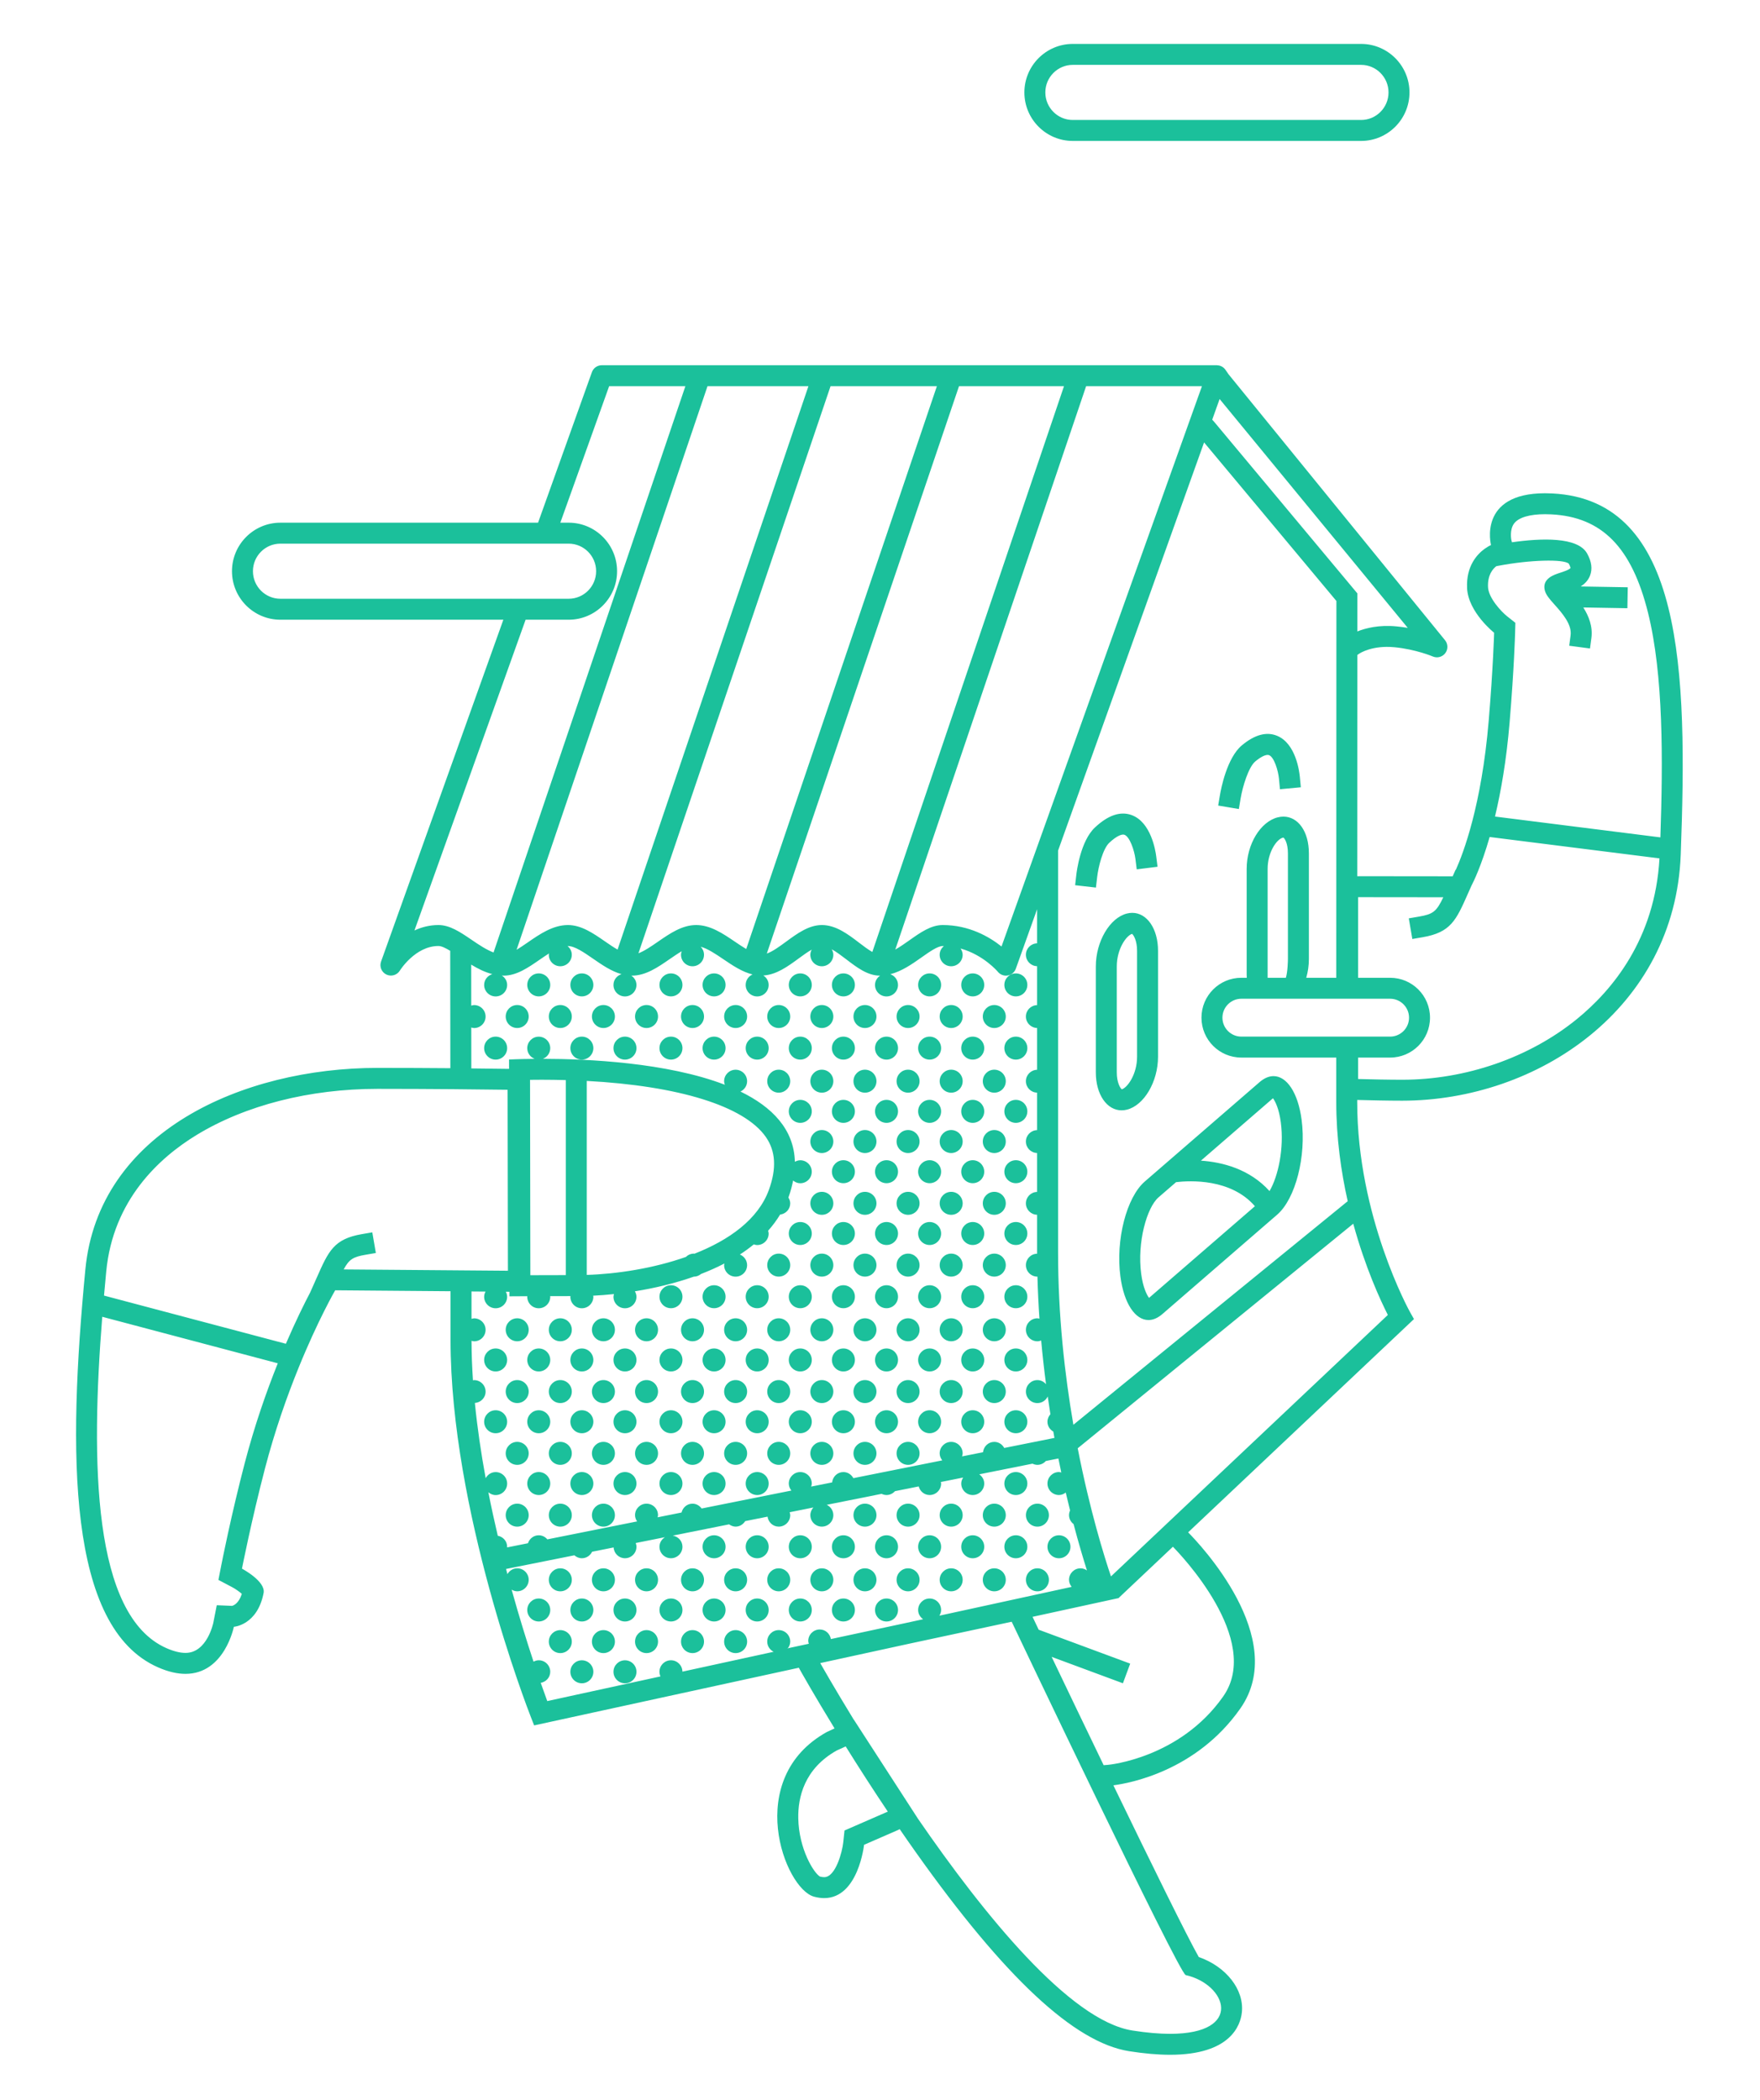 <svg version="1.1" id="_x31_"    xmlns="http://www.w3.org/2000/svg" xmlns:xlink="http://www.w3.org/1999/xlink" x="0px" y="0px" viewBox="0 0 310.667 370.667" xml:space="preserve" class="" style="">
		<path class="go" fill="#1BC09B" d="M177.537,223.316c0,1.121-0.908,2.029-2.029,2.029
			c-1.121,0-2.029-0.908-2.029-2.029c0-1.121,0.909-2.029,2.029-2.029
			C176.629,221.287,177.537,222.195,177.537,223.316z M175.508,236.76c1.121,0,2.029-0.908,2.029-2.029
			c0-1.121-0.908-2.029-2.029-2.029c-1.121,0-2.029,0.909-2.029,2.029
			C173.478,235.851,174.387,236.76,175.508,236.76z M152.679,214.438c1.121,0,2.029-0.908,2.029-2.029
			c0-1.121-0.908-2.029-2.029-2.029c-1.121,0-2.03,0.908-2.03,2.029
			C150.649,213.529,151.558,214.438,152.679,214.438z M175.508,210.379c-1.121,0-2.029,0.908-2.029,2.029
			c0,1.121,0.909,2.029,2.029,2.029c1.121,0,2.029-0.908,2.029-2.029
			C177.537,211.288,176.629,210.379,175.508,210.379z M167.898,188.819c-1.121,0-2.029,0.908-2.029,2.029
			c0,1.121,0.908,2.029,2.029,2.029c1.121,0,2.029-0.908,2.029-2.029
			C169.927,189.727,169.019,188.819,167.898,188.819z M164.093,182.984c-1.121,0-2.029,0.909-2.029,2.029
			c0,1.121,0.909,2.029,2.029,2.029c1.121,0,2.029-0.909,2.029-2.029
			C166.122,183.893,165.214,182.984,164.093,182.984z M175.508,199.472c-1.121,0-2.029,0.909-2.029,2.029
			c0,1.121,0.909,2.029,2.029,2.029c1.121,0,2.029-0.909,2.029-2.029
			C177.537,200.381,176.629,199.472,175.508,199.472z M171.703,182.984c-1.121,0-2.029,0.909-2.029,2.029
			c0,1.121,0.909,2.029,2.029,2.029c1.121,0,2.029-0.909,2.029-2.029
			C173.732,183.893,172.824,182.984,171.703,182.984z M175.508,188.819c-1.121,0-2.029,0.908-2.029,2.029
			c0,1.121,0.909,2.029,2.029,2.029c1.121,0,2.029-0.908,2.029-2.029
			C177.537,189.727,176.629,188.819,175.508,188.819z M152.679,225.345c1.121,0,2.029-0.908,2.029-2.029
			c0-1.121-0.908-2.029-2.029-2.029c-1.121,0-2.03,0.909-2.03,2.029
			C150.649,224.437,151.558,225.345,152.679,225.345z M145.069,247.667c1.121,0,2.029-0.908,2.029-2.029
			s-0.908-2.029-2.029-2.029c-1.121,0-2.029,0.908-2.029,2.029S143.948,247.667,145.069,247.667z
			 M148.874,226.867c-1.121,0-2.029,0.908-2.029,2.029c0,1.121,0.909,2.029,2.029,2.029
			c1.121,0,2.029-0.908,2.029-2.029C150.903,227.775,149.995,226.867,148.874,226.867z M148.874,242.087
			c1.121,0,2.029-0.909,2.029-2.029c0-1.121-0.909-2.029-2.029-2.029c-1.121,0-2.029,0.908-2.029,2.029
			C146.845,241.178,147.753,242.087,148.874,242.087z M160.288,188.819c-1.121,0-2.029,0.908-2.029,2.029
			c0,1.121,0.909,2.029,2.029,2.029s2.029-0.908,2.029-2.029
			C162.318,189.727,161.409,188.819,160.288,188.819z M171.703,242.087c1.121,0,2.029-0.909,2.029-2.029
			c0-1.121-0.909-2.029-2.029-2.029c-1.121,0-2.029,0.908-2.029,2.029
			C169.674,241.178,170.582,242.087,171.703,242.087z M145.069,232.701c-1.121,0-2.029,0.909-2.029,2.029
			c0,1.121,0.909,2.029,2.029,2.029c1.121,0,2.029-0.908,2.029-2.029
			C147.098,233.61,146.19,232.701,145.069,232.701z M167.898,236.76c1.121,0,2.029-0.908,2.029-2.029
			c0-1.121-0.908-2.029-2.029-2.029c-1.121,0-2.029,0.909-2.029,2.029
			C165.869,235.851,166.777,236.76,167.898,236.76z M164.093,242.087c1.121,0,2.029-0.909,2.029-2.029
			c0-1.121-0.908-2.029-2.029-2.029c-1.121,0-2.029,0.908-2.029,2.029
			C162.064,241.178,162.973,242.087,164.093,242.087z M152.679,247.667c1.121,0,2.029-0.908,2.029-2.029
			s-0.908-2.029-2.029-2.029c-1.121,0-2.03,0.908-2.03,2.029S151.558,247.667,152.679,247.667z
			 M156.484,242.087c1.121,0,2.029-0.909,2.029-2.029c0-1.121-0.908-2.029-2.029-2.029
			c-1.121,0-2.029,0.908-2.029,2.029C154.454,241.178,155.363,242.087,156.484,242.087z M160.288,247.667
			c1.121,0,2.029-0.908,2.029-2.029s-0.908-2.029-2.029-2.029s-2.029,0.908-2.029,2.029
			S159.168,247.667,160.288,247.667z M137.459,254.515c-1.121,0-2.029,0.909-2.029,2.03
			c0,1.121,0.909,2.029,2.029,2.029c1.121,0,2.029-0.908,2.029-2.029
			C139.489,255.424,138.58,254.515,137.459,254.515z M129.85,254.515c-1.121,0-2.029,0.909-2.029,2.03
			c0,1.121,0.909,2.029,2.029,2.029c1.121,0,2.029-0.908,2.029-2.029
			C131.879,255.424,130.97,254.515,129.85,254.515z M133.655,259.842c-1.121,0-2.029,0.909-2.029,2.029
			c0,1.121,0.909,2.029,2.029,2.029c1.121,0,2.029-0.909,2.029-2.029
			C135.684,260.751,134.775,259.842,133.655,259.842z M152.679,254.515c-1.121,0-2.03,0.909-2.03,2.03
			c0,1.121,0.909,2.029,2.03,2.029c1.121,0,2.029-0.908,2.029-2.029
			C154.708,255.424,153.8,254.515,152.679,254.515z M126.045,259.842c-1.121,0-2.029,0.909-2.029,2.029
			c0,1.121,0.909,2.029,2.029,2.029c1.121,0,2.029-0.909,2.029-2.029
			C128.074,260.751,127.166,259.842,126.045,259.842z M126.045,238.028c-1.121,0-2.029,0.908-2.029,2.029
			c0,1.121,0.909,2.029,2.029,2.029c1.121,0,2.029-0.909,2.029-2.029
			C128.074,238.936,127.166,238.028,126.045,238.028z M141.264,248.935c-1.121,0-2.029,0.908-2.029,2.029
			c0,1.121,0.908,2.029,2.029,2.029c1.121,0,2.029-0.908,2.029-2.029
			C143.294,249.844,142.385,248.935,141.264,248.935z M122.24,243.608c-1.121,0-2.029,0.908-2.029,2.029
			s0.909,2.029,2.029,2.029c1.121,0,2.029-0.908,2.029-2.029S123.361,243.608,122.24,243.608z
			 M145.069,254.515c-1.121,0-2.029,0.909-2.029,2.03c0,1.121,0.909,2.029,2.029,2.029
			c1.121,0,2.029-0.908,2.029-2.029C147.098,255.424,146.19,254.515,145.069,254.515z M160.288,254.515
			c-1.121,0-2.029,0.909-2.029,2.03c0,1.121,0.909,2.029,2.029,2.029s2.029-0.908,2.029-2.029
			C162.318,255.424,161.409,254.515,160.288,254.515z M148.874,248.935c-1.121,0-2.029,0.908-2.029,2.029
			c0,1.121,0.909,2.029,2.029,2.029c1.121,0,2.029-0.908,2.029-2.029
			C150.903,249.844,149.995,248.935,148.874,248.935z M152.679,199.472c-1.121,0-2.03,0.909-2.03,2.029
			c0,1.121,0.909,2.029,2.03,2.029c1.121,0,2.029-0.909,2.029-2.029
			C154.708,200.381,153.8,199.472,152.679,199.472z M156.484,248.935c-1.121,0-2.029,0.908-2.029,2.029
			c0,1.121,0.908,2.029,2.029,2.029c1.121,0,2.029-0.908,2.029-2.029
			C158.513,249.844,157.604,248.935,156.484,248.935z M137.459,232.701c-1.121,0-2.029,0.909-2.029,2.029
			c0,1.121,0.909,2.029,2.029,2.029c1.121,0,2.029-0.908,2.029-2.029
			C139.489,233.61,138.58,232.701,137.459,232.701z M148.874,198.204c1.121,0,2.029-0.909,2.029-2.029
			c0-1.12-0.909-2.029-2.029-2.029c-1.121,0-2.029,0.909-2.029,2.029
			C146.845,197.295,147.753,198.204,148.874,198.204z M148.874,208.857c1.121,0,2.029-0.908,2.029-2.029
			c0-1.121-0.909-2.029-2.029-2.029c-1.121,0-2.029,0.908-2.029,2.029
			C146.845,207.949,147.753,208.857,148.874,208.857z M152.679,188.819c-1.121,0-2.03,0.908-2.03,2.029
			c0,1.121,0.909,2.029,2.03,2.029c1.121,0,2.029-0.908,2.029-2.029
			C154.708,189.727,153.8,188.819,152.679,188.819z M148.874,219.765c1.121,0,2.029-0.909,2.029-2.029
			c0-1.121-0.909-2.029-2.029-2.029c-1.121,0-2.029,0.909-2.029,2.029
			C146.845,218.856,147.753,219.765,148.874,219.765z M148.874,182.984c-1.121,0-2.029,0.909-2.029,2.029
			c0,1.121,0.909,2.029,2.029,2.029c1.121,0,2.029-0.909,2.029-2.029
			C150.903,183.893,149.995,182.984,148.874,182.984z M129.85,243.608c-1.121,0-2.029,0.908-2.029,2.029
			s0.909,2.029,2.029,2.029c1.121,0,2.029-0.908,2.029-2.029S130.97,243.608,129.85,243.608z
			 M145.069,221.287c-1.121,0-2.029,0.909-2.029,2.029c0,1.121,0.909,2.029,2.029,2.029
			c1.121,0,2.029-0.908,2.029-2.029C147.098,222.195,146.19,221.287,145.069,221.287z M133.655,238.028
			c-1.121,0-2.029,0.908-2.029,2.029c0,1.121,0.909,2.029,2.029,2.029
			c1.121,0,2.029-0.909,2.029-2.029C135.684,238.936,134.775,238.028,133.655,238.028z M126.045,248.935
			c-1.121,0-2.029,0.908-2.029,2.029c0,1.121,0.909,2.029,2.029,2.029
			c1.121,0,2.029-0.908,2.029-2.029C128.074,249.844,127.166,248.935,126.045,248.935z M156.484,194.145
			c-1.121,0-2.029,0.909-2.029,2.029c0,1.121,0.908,2.029,2.029,2.029c1.121,0,2.029-0.909,2.029-2.029
			C158.513,195.054,157.604,194.145,156.484,194.145z M141.264,226.867c-1.121,0-2.029,0.908-2.029,2.029
			c0,1.121,0.908,2.029,2.029,2.029c1.121,0,2.029-0.908,2.029-2.029
			C143.294,227.775,142.385,226.867,141.264,226.867z M102.708,259.842c-1.121,0-2.029,0.909-2.029,2.029
			c0,1.121,0.908,2.029,2.029,2.029c1.121,0,2.029-0.909,2.029-2.029
			C104.738,260.751,103.829,259.842,102.708,259.842z M98.904,265.423c-1.121,0-2.029,0.909-2.029,2.029
			c0,1.121,0.909,2.029,2.029,2.029c1.121,0,2.029-0.909,2.029-2.029
			C100.933,266.331,100.024,265.423,98.904,265.423z M98.904,243.608c-1.121,0-2.029,0.908-2.029,2.029
			s0.909,2.029,2.029,2.029c1.121,0,2.029-0.908,2.029-2.029S100.024,243.608,98.904,243.608z
			 M98.904,254.515c-1.121,0-2.029,0.909-2.029,2.03c0,1.121,0.909,2.029,2.029,2.029
			c1.121,0,2.029-0.908,2.029-2.029C100.933,255.424,100.024,254.515,98.904,254.515z M106.513,243.608
			c-1.121,0-2.029,0.908-2.029,2.029s0.909,2.029,2.029,2.029c1.121,0,2.029-0.908,2.029-2.029
			S107.634,243.608,106.513,243.608z M102.708,248.935c-1.121,0-2.029,0.908-2.029,2.029
			c0,1.121,0.908,2.029,2.029,2.029c1.121,0,2.029-0.908,2.029-2.029
			C104.738,249.844,103.829,248.935,102.708,248.935z M164.093,248.935c-1.121,0-2.029,0.908-2.029,2.029
			c0,1.121,0.909,2.029,2.029,2.029c1.121,0,2.029-0.908,2.029-2.029
			C166.122,249.844,165.214,248.935,164.093,248.935z M106.513,265.423c-1.121,0-2.029,0.909-2.029,2.029
			c0,1.121,0.909,2.029,2.029,2.029c1.121,0,2.029-0.909,2.029-2.029
			C108.543,266.331,107.634,265.423,106.513,265.423z M122.24,254.515c-1.121,0-2.029,0.909-2.029,2.03
			c0,1.121,0.909,2.029,2.029,2.029c1.121,0,2.029-0.908,2.029-2.029
			C124.269,255.424,123.361,254.515,122.24,254.515z M114.123,243.608c-1.121,0-2.029,0.908-2.029,2.029
			s0.909,2.029,2.029,2.029c1.121,0,2.029-0.908,2.029-2.029S115.244,243.608,114.123,243.608z
			 M110.318,259.842c-1.121,0-2.029,0.909-2.029,2.029c0,1.121,0.909,2.029,2.029,2.029
			c1.121,0,2.029-0.909,2.029-2.029C112.347,260.751,111.439,259.842,110.318,259.842z M145.069,192.877
			c1.121,0,2.029-0.908,2.029-2.029c0-1.121-0.908-2.029-2.029-2.029c-1.121,0-2.029,0.908-2.029,2.029
			C143.04,191.969,143.948,192.877,145.069,192.877z M114.123,254.515c-1.121,0-2.029,0.909-2.029,2.03
			c0,1.121,0.909,2.029,2.029,2.029c1.121,0,2.029-0.908,2.029-2.029
			C116.152,255.424,115.244,254.515,114.123,254.515z M202.075,208.557l20.265-17.546
			c0.828-0.717,1.661-1.056,2.457-1.056c2.316-0,4.317,2.872,4.954,7.681
			c0.857,6.461-1.072,13.97-4.308,16.772l-20.265,17.546c-0.828,0.717-1.661,1.056-2.457,1.056
			c-2.316,0-4.316-2.872-4.954-7.681C196.911,218.868,198.839,211.359,202.075,208.557z M211.98,204.875
			c3.789,0.257,8.601,1.475,12.109,5.373c1.535-2.617,2.6-7.565,1.995-12.126
			c-0.322-2.428-0.985-3.72-1.385-4.26L211.98,204.875z M204.497,211.354
			c-2.054,1.779-3.8,7.925-3.062,13.489c0.322,2.428,0.985,3.72,1.386,4.26l18.691-16.184
			c-4.221-4.896-11.448-4.542-13.915-4.248L204.497,211.354z M204.41,167.843v18.688
			c0,4.4-2.458,8.583-5.49,9.344c-0.321,0.08-0.636,0.119-0.942,0.119
			c-2.584,0-4.548-2.775-4.548-6.709v-18.688c0-4.4,2.458-8.584,5.49-9.344
			c0.321-0.081,0.636-0.119,0.942-0.119C202.445,161.133,204.41,163.909,204.41,167.843z M200.71,167.843
			c0-1.825-0.616-2.799-0.883-3c-0.999,0.295-2.698,2.641-2.698,5.754v18.688
			c0,1.828,0.618,2.801,0.884,3c0.996-0.293,2.697-2.64,2.697-5.755V167.843z M193.662,154.839
			c0.217-1.886,1.022-5.014,2.13-6.061c1.352-1.276,2.274-1.574,2.684-1.427
			c0.941,0.336,1.747,2.74,1.945,4.27l0.229,1.835l3.671-0.459l-0.23-1.836
			c-0.125-1.001-0.923-6.057-4.364-7.293c-1.984-0.711-4.162,0.036-6.476,2.22
			c-2.526,2.387-3.197,7.73-3.265,8.332l-0.208,1.836l3.672,0.418L193.662,154.839z M156.484,204.799
			c-1.121,0-2.029,0.908-2.029,2.029c0,1.121,0.908,2.029,2.029,2.029c1.121,0,2.029-0.908,2.029-2.029
			C158.513,205.707,157.604,204.799,156.484,204.799z M218.98,140.982
			c0.357-2.13,1.401-5.579,2.602-6.58c1.057-0.882,1.968-1.292,2.436-1.1
			c0.893,0.366,1.597,2.7,1.742,4.17l0.173,1.841l3.683-0.346l-0.173-1.842
			c-0.091-0.971-0.714-5.883-4.013-7.242c-1.866-0.77-3.957-0.205-6.215,1.678
			c-2.659,2.217-3.7,7.727-3.881,8.81l-0.306,1.824l3.648,0.612L218.98,140.982z M106.513,254.515
			c-1.121,0-2.029,0.909-2.029,2.03c0,1.121,0.909,2.029,2.029,2.029
			c1.121,0,2.029-0.908,2.029-2.029C108.543,255.424,107.634,254.515,106.513,254.515z M91.294,243.608
			c-1.121,0-2.029,0.908-2.029,2.029s0.908,2.029,2.029,2.029c1.121,0,2.029-0.908,2.029-2.029
			S92.414,243.608,91.294,243.608z M110.318,252.994c1.121,0,2.029-0.908,2.029-2.029
			c0-1.121-0.909-2.029-2.029-2.029c-1.121,0-2.029,0.908-2.029,2.029
			C108.289,252.085,109.197,252.994,110.318,252.994z M95.099,259.842c-1.121,0-2.029,0.909-2.029,2.029
			c0,1.121,0.909,2.029,2.029,2.029c1.121,0,2.029-0.909,2.029-2.029
			C97.128,260.751,96.22,259.842,95.099,259.842z M95.099,252.994c1.121,0,2.029-0.908,2.029-2.029
			c0-1.121-0.908-2.029-2.029-2.029c-1.121,0-2.029,0.908-2.029,2.029
			C93.069,252.085,93.978,252.994,95.099,252.994z M180.819,16.316c0-4.722,3.831-8.563,8.54-8.563
			h50.896c4.709,0,8.54,3.842,8.54,8.563c0,4.721-3.831,8.562-8.54,8.562h-50.896
			C184.649,24.878,180.819,21.037,180.819,16.316z M184.517,16.316c0,2.681,2.172,4.863,4.841,4.863
			h50.896c2.669,0,4.841-2.182,4.841-4.863c0-2.682-2.172-4.864-4.841-4.864h-50.896
			C186.689,11.452,184.517,13.634,184.517,16.316z M171.703,230.925c1.121,0,2.029-0.908,2.029-2.029
			c0-1.121-0.909-2.029-2.029-2.029c-1.121,0-2.029,0.908-2.029,2.029
			C169.674,230.017,170.582,230.925,171.703,230.925z M167.898,225.345c1.121,0,2.029-0.908,2.029-2.029
			c0-1.121-0.908-2.029-2.029-2.029c-1.121,0-2.029,0.909-2.029,2.029
			C165.869,224.437,166.777,225.345,167.898,225.345z M160.288,236.76c1.121,0,2.029-0.908,2.029-2.029
			c0-1.121-0.908-2.029-2.029-2.029s-2.029,0.909-2.029,2.029
			C158.259,235.851,159.168,236.76,160.288,236.76z M171.703,215.706c-1.121,0-2.029,0.909-2.029,2.029
			c0,1.121,0.909,2.029,2.029,2.029c1.121,0,2.029-0.909,2.029-2.029
			C173.732,216.615,172.824,215.706,171.703,215.706z M164.093,230.925c1.121,0,2.029-0.908,2.029-2.029
			c0-1.121-0.908-2.029-2.029-2.029c-1.121,0-2.029,0.908-2.029,2.029
			C162.064,230.017,162.973,230.925,164.093,230.925z M156.484,215.706c-1.121,0-2.029,0.909-2.029,2.029
			c0,1.121,0.908,2.029,2.029,2.029c1.121,0,2.029-0.909,2.029-2.029
			C158.513,216.615,157.604,215.706,156.484,215.706z M164.093,194.145c-1.121,0-2.029,0.909-2.029,2.029
			c0,1.121,0.909,2.029,2.029,2.029c1.121,0,2.029-0.909,2.029-2.029
			C166.122,195.054,165.214,194.145,164.093,194.145z M160.288,199.472c-1.121,0-2.029,0.909-2.029,2.029
			c0,1.121,0.909,2.029,2.029,2.029s2.029-0.909,2.029-2.029
			C162.318,200.381,161.409,199.472,160.288,199.472z M167.898,199.472c-1.121,0-2.029,0.909-2.029,2.029
			c0,1.121,0.908,2.029,2.029,2.029c1.121,0,2.029-0.909,2.029-2.029
			C169.927,200.381,169.019,199.472,167.898,199.472z M141.264,182.984c-1.121,0-2.029,0.909-2.029,2.029
			c0,1.121,0.908,2.029,2.029,2.029c1.121,0,2.029-0.909,2.029-2.029
			C143.294,183.893,142.385,182.984,141.264,182.984z M171.703,204.799c-1.121,0-2.029,0.908-2.029,2.029
			c0,1.121,0.909,2.029,2.029,2.029c1.121,0,2.029-0.908,2.029-2.029
			C173.732,205.707,172.824,204.799,171.703,204.799z M171.703,194.145c-1.121,0-2.029,0.909-2.029,2.029
			c0,1.121,0.909,2.029,2.029,2.029c1.121,0,2.029-0.909,2.029-2.029
			C173.732,195.054,172.824,194.145,171.703,194.145z M141.264,242.087c1.121,0,2.029-0.909,2.029-2.029
			c0-1.121-0.908-2.029-2.029-2.029c-1.121,0-2.029,0.908-2.029,2.029
			C139.235,241.178,140.143,242.087,141.264,242.087z M156.484,230.925c1.121,0,2.029-0.908,2.029-2.029
			c0-1.121-0.908-2.029-2.029-2.029c-1.121,0-2.029,0.908-2.029,2.029
			C154.454,230.017,155.363,230.925,156.484,230.925z M152.679,232.701c-1.121,0-2.03,0.909-2.03,2.029
			c0,1.121,0.909,2.029,2.03,2.029c1.121,0,2.029-0.908,2.029-2.029
			C154.708,233.61,153.8,232.701,152.679,232.701z M160.288,210.379c-1.121,0-2.029,0.908-2.029,2.029
			c0,1.121,0.909,2.029,2.029,2.029s2.029-0.908,2.029-2.029
			C162.318,211.288,161.409,210.379,160.288,210.379z M133.655,248.935c-1.121,0-2.029,0.908-2.029,2.029
			c0,1.121,0.909,2.029,2.029,2.029c1.121,0,2.029-0.908,2.029-2.029
			C135.684,249.844,134.775,248.935,133.655,248.935z M137.459,247.667c1.121,0,2.029-0.908,2.029-2.029
			s-0.908-2.029-2.029-2.029c-1.121,0-2.029,0.908-2.029,2.029S136.339,247.667,137.459,247.667z
			 M167.898,214.438c1.121,0,2.029-0.908,2.029-2.029c0-1.121-0.908-2.029-2.029-2.029
			c-1.121,0-2.029,0.908-2.029,2.029C165.869,213.529,166.777,214.438,167.898,214.438z M164.093,204.799
			c-1.121,0-2.029,0.908-2.029,2.029c0,1.121,0.909,2.029,2.029,2.029
			c1.121,0,2.029-0.908,2.029-2.029C166.122,205.707,165.214,204.799,164.093,204.799z M164.093,219.765
			c1.121,0,2.029-0.909,2.029-2.029c0-1.121-0.908-2.029-2.029-2.029
			c-1.121,0-2.029,0.909-2.029,2.029C162.064,218.856,162.973,219.765,164.093,219.765z M160.288,221.287
			c-1.121,0-2.029,0.909-2.029,2.029c0,1.121,0.909,2.029,2.029,2.029s2.029-0.908,2.029-2.029
			C162.318,222.195,161.409,221.287,160.288,221.287z M118.435,263.901c1.121,0,2.029-0.909,2.029-2.029
			c0-1.121-0.908-2.029-2.029-2.029c-1.121,0-2.029,0.909-2.029,2.029
			C116.406,262.992,117.314,263.901,118.435,263.901z M106.513,287.745c-1.121,0-2.029,0.908-2.029,2.029
			s0.909,2.029,2.029,2.029c1.121,0,2.029-0.909,2.029-2.029S107.634,287.745,106.513,287.745z
			 M110.318,293.072c-1.121,0-2.029,0.908-2.029,2.029s0.909,2.029,2.029,2.029
			c1.121,0,2.029-0.908,2.029-2.029S111.439,293.072,110.318,293.072z M114.123,287.745
			c-1.121,0-2.029,0.908-2.029,2.029s0.909,2.029,2.029,2.029c1.121,0,2.029-0.909,2.029-2.029
			S115.244,287.745,114.123,287.745z M102.708,293.072c-1.121,0-2.029,0.908-2.029,2.029
			s0.908,2.029,2.029,2.029c1.121,0,2.029-0.908,2.029-2.029S103.829,293.072,102.708,293.072z
			 M114.123,276.837c-1.121,0-2.029,0.909-2.029,2.029c0,1.121,0.909,2.029,2.029,2.029
			c1.121,0,2.029-0.909,2.029-2.029C116.152,277.746,115.244,276.837,114.123,276.837z M98.904,287.745
			c-1.121,0-2.029,0.908-2.029,2.029s0.909,2.029,2.029,2.029c1.121,0,2.029-0.909,2.029-2.029
			S100.024,287.745,98.904,287.745z M160.288,276.837c-1.121,0-2.029,0.909-2.029,2.029
			c0,1.121,0.909,2.029,2.029,2.029s2.029-0.909,2.029-2.029
			C162.318,277.746,161.409,276.837,160.288,276.837z M167.898,276.837c-1.121,0-2.029,0.909-2.029,2.029
			c0,1.121,0.908,2.029,2.029,2.029c1.121,0,2.029-0.909,2.029-2.029
			C169.927,277.746,169.019,276.837,167.898,276.837z M175.508,276.837c-1.121,0-2.029,0.909-2.029,2.029
			c0,1.121,0.909,2.029,2.029,2.029c1.121,0,2.029-0.909,2.029-2.029
			C177.537,277.746,176.629,276.837,175.508,276.837z M95.099,282.164c-1.121,0-2.029,0.909-2.029,2.029
			c0,1.121,0.909,2.029,2.029,2.029c1.121,0,2.029-0.909,2.029-2.029
			C97.128,283.073,96.22,282.164,95.099,282.164z M156.484,282.164c-1.121,0-2.029,0.909-2.029,2.029
			c0,1.121,0.908,2.029,2.029,2.029c1.121,0,2.029-0.909,2.029-2.029
			C158.513,283.073,157.604,282.164,156.484,282.164z M148.874,282.164c-1.121,0-2.029,0.909-2.029,2.029
			c0,1.121,0.909,2.029,2.029,2.029c1.121,0,2.029-0.909,2.029-2.029
			C150.903,283.073,149.995,282.164,148.874,282.164z M152.679,276.837c-1.121,0-2.03,0.909-2.03,2.029
			c0,1.121,0.909,2.029,2.03,2.029c1.121,0,2.029-0.909,2.029-2.029
			C154.708,277.746,153.8,276.837,152.679,276.837z M98.904,280.896c1.121,0,2.029-0.909,2.029-2.029
			c0-1.121-0.908-2.029-2.029-2.029c-1.121,0-2.029,0.909-2.029,2.029
			C96.874,279.987,97.783,280.896,98.904,280.896z M87.489,248.935c-1.121,0-2.029,0.908-2.029,2.029
			c0,1.121,0.908,2.029,2.029,2.029c1.121,0,2.029-0.908,2.029-2.029
			C89.518,249.844,88.61,248.935,87.489,248.935z M87.489,242.087c1.121,0,2.029-0.909,2.029-2.029
			c0-1.121-0.908-2.029-2.029-2.029c-1.121,0-2.029,0.908-2.029,2.029
			C85.46,241.178,86.368,242.087,87.489,242.087z M95.099,242.087c1.121,0,2.029-0.909,2.029-2.029
			c0-1.121-0.908-2.029-2.029-2.029c-1.121,0-2.029,0.908-2.029,2.029
			C93.069,241.178,93.978,242.087,95.099,242.087z M91.294,236.76c1.121,0,2.029-0.908,2.029-2.029
			c0-1.121-0.909-2.029-2.029-2.029c-1.121,0-2.029,0.909-2.029,2.029
			C89.265,235.851,90.173,236.76,91.294,236.76z M102.708,242.087c1.121,0,2.029-0.909,2.029-2.029
			c0-1.121-0.909-2.029-2.029-2.029c-1.121,0-2.029,0.908-2.029,2.029
			C100.679,241.178,101.588,242.087,102.708,242.087z M98.904,236.76c1.121,0,2.029-0.908,2.029-2.029
			c0-1.121-0.908-2.029-2.029-2.029c-1.121,0-2.029,0.909-2.029,2.029
			C96.874,235.851,97.783,236.76,98.904,236.76z M106.513,236.76c1.121,0,2.029-0.908,2.029-2.029
			c0-1.121-0.908-2.029-2.029-2.029c-1.121,0-2.029,0.909-2.029,2.029
			C104.484,235.851,105.392,236.76,106.513,236.76z M179.313,271.003c-1.121,0-2.029,0.908-2.029,2.029
			s0.909,2.029,2.029,2.029c1.121,0,2.029-0.909,2.029-2.029S180.433,271.003,179.313,271.003z
			 M91.294,258.574c1.121,0,2.029-0.908,2.029-2.029c0-1.121-0.909-2.03-2.029-2.03
			c-1.121,0-2.029,0.909-2.029,2.03C89.265,257.666,90.173,258.574,91.294,258.574z M106.513,280.896
			c1.121,0,2.029-0.909,2.029-2.029c0-1.121-0.908-2.029-2.029-2.029
			c-1.121,0-2.029,0.909-2.029,2.029C104.484,279.987,105.392,280.896,106.513,280.896z M110.318,286.223
			c1.121,0,2.029-0.909,2.029-2.029c0-1.121-0.909-2.029-2.029-2.029
			c-1.121,0-2.029,0.909-2.029,2.029C108.289,285.314,109.197,286.223,110.318,286.223z M91.294,269.481
			c1.121,0,2.029-0.909,2.029-2.029c0-1.121-0.909-2.029-2.029-2.029c-1.121,0-2.029,0.909-2.029,2.029
			C89.265,268.573,90.173,269.481,91.294,269.481z M102.708,286.223c1.121,0,2.029-0.909,2.029-2.029
			c0-1.121-0.909-2.029-2.029-2.029c-1.121,0-2.029,0.909-2.029,2.029
			C100.679,285.314,101.588,286.223,102.708,286.223z M118.435,282.164c-1.121,0-2.029,0.909-2.029,2.029
			c0,1.121,0.909,2.029,2.029,2.029c1.121,0,2.029-0.909,2.029-2.029
			C120.464,283.073,119.556,282.164,118.435,282.164z M133.655,275.062c1.121,0,2.029-0.909,2.029-2.029
			s-0.908-2.029-2.029-2.029c-1.121,0-2.029,0.908-2.029,2.029S132.534,275.062,133.655,275.062z
			 M122.24,280.896c1.121,0,2.029-0.909,2.029-2.029c0-1.121-0.909-2.029-2.029-2.029
			c-1.121,0-2.029,0.909-2.029,2.029C120.211,279.987,121.119,280.896,122.24,280.896z M126.045,275.062
			c1.121,0,2.029-0.909,2.029-2.029s-0.909-2.029-2.029-2.029c-1.121,0-2.029,0.908-2.029,2.029
			S124.924,275.062,126.045,275.062z M129.85,280.896c1.121,0,2.029-0.909,2.029-2.029
			c0-1.121-0.909-2.029-2.029-2.029c-1.121,0-2.029,0.909-2.029,2.029
			C127.82,279.987,128.729,280.896,129.85,280.896z M126.045,282.164c-1.121,0-2.029,0.909-2.029,2.029
			c0,1.121,0.909,2.029,2.029,2.029c1.121,0,2.029-0.909,2.029-2.029
			C128.074,283.073,127.166,282.164,126.045,282.164z M122.24,287.745c-1.121,0-2.029,0.908-2.029,2.029
			s0.909,2.029,2.029,2.029c1.121,0,2.029-0.909,2.029-2.029S123.361,287.745,122.24,287.745z
			 M147.098,278.867c0-1.121-0.908-2.029-2.029-2.029c-1.121,0-2.029,0.909-2.029,2.029
			c0,1.121,0.909,2.029,2.029,2.029C146.19,280.896,147.098,279.987,147.098,278.867z M141.264,282.164
			c-1.121,0-2.029,0.909-2.029,2.029c0,1.121,0.908,2.029,2.029,2.029
			c1.121,0,2.029-0.909,2.029-2.029C143.294,283.073,142.385,282.164,141.264,282.164z M296.675,150.843
			c-1.009,27.174-25.271,43.45-49.184,43.45c-2.512,0-5.587-0.068-7.922-0.131v0.369
			c0,20.229,9.218,36.887,9.31,37.052l0.707,1.259l-1.049,0.992l-38.812,36.652
			c1.926,1.94,17.925,18.69,9.208,31.102c-7.757,11.047-19.576,13.189-22.403,13.552
			c6.823,14.098,13.049,26.748,15.073,30.313c4.798,1.662,8.054,5.744,7.601,9.807
			c-0.25,2.239-1.984,7.445-12.662,7.445c-2.146,0-4.579-0.212-7.234-0.631
			c-9.663-1.525-21.994-13.033-37.698-35.181c-0.953-1.344-1.887-2.686-2.801-4.018l-0.243,0.131
			l-6.047,2.637c0,0-1.002,9.407-7.039,9.407c-0.55,0-1.141-0.078-1.777-0.248
			c-5.234-1.4-12.557-20.866,2.277-29.09c0.087-0.048,0.639-0.299,1.335-0.611
			c-3.557-5.818-5.743-9.7-5.786-9.777l-0.526-0.937l-46.719,10.177l-0.575-1.468
			c-0.579-1.476-14.17-36.511-14.18-66.547l-0.004-8.623l-20.358-0.166c0,0-3.041,5.248-6.487,13.739
			l-0.028,0.107l-0.013-0.003c-1.994,4.923-4.119,10.919-5.869,17.627
			c-2.394,9.179-4.058,17.666-4.058,17.666s4.218,2.226,3.819,4.297
			c-1.099,5.701-5.251,5.969-5.251,5.969s-1.64,8.305-8.537,8.305c-1.387,0-2.987-0.336-4.829-1.143
			c-16.092-7.052-15.948-37.875-12.845-70.24c2.327-24.272,27.677-35.58,51.575-35.58
			c4.599,0,8.995,0.023,12.851,0.053l-0.024-20.716c-0.81-0.494-1.548-0.855-2.074-0.855
			c-4.101,0-6.785,4.294-6.811,4.338c-0.495,0.807-1.522,1.112-2.378,0.703
			c-0.854-0.41-1.263-1.395-0.944-2.288L88.85,109.391H49.488c-4.709,0-8.54-3.841-8.54-8.563
			c0-4.721,3.831-8.563,8.54-8.563h45.488l9.503-26.568c0.263-0.736,0.961-1.227,1.742-1.227h108.566
			c0.051,0,0.1,0.014,0.15,0.018l0.271,0.033c0.437,0.102,0.827,0.359,1.09,0.733
			c0.207,0.294,0.556,0.808,0.556,0.808l38.214,46.943c0.542,0.659,0.563,1.604,0.05,2.286
			c-0.513,0.683-1.427,0.923-2.21,0.587c-0.027-0.012-3.016-1.274-6.77-1.63
			c-3.917-0.374-6.085,1.054-6.176,1.114l-0.372,0.25c-0.004,9.029-0.01,23.204-0.015,39.055
			l16.845,0.018l0.518-1.164l0.038,0.017c1.299-2.881,4.55-11.35,5.805-26.33
			c0.791-9.452,0.955-15.518,0.955-15.518s-4.575-3.621-4.774-7.878
			c-0.182-3.892,1.78-5.978,3.093-6.933l0.677-0.44c0.277-0.156,0.455-0.229,0.455-0.229
			s-2.365-9.143,9.536-9.143c0.409,0,0.833,0.011,1.276,0.033
			C297.174,88.266,297.882,118.356,296.675,150.843z M213.975,74.082l0.341,0.375l25.28,30.288
			l-0.001,0.671c0,0-0.001,2.198-0.003,6.042c1.466-0.58,3.799-1.186,6.895-0.891
			c0.697,0.066,1.369,0.159,2.006,0.267L215.28,70.434L213.975,74.082z M212.538,78.098l-25.771,72.048
			V221.097c0,11.104,1.167,21.511,2.701,30.401l48.424-39.465c-1.181-5.247-2.022-11.174-2.022-17.501
			l0-7.851h-16.751c-3.889,0-7.041-3.153-7.041-7.043c0-3.89,3.153-7.043,7.041-7.043h0.959
			c-0.011-0.159-0.022-0.317-0.022-0.527v-18.688c0-4.4,2.458-8.345,5.49-9.105
			c0.342-0.086,0.677-0.127,1.001-0.127c2.554-0,4.489,2.575,4.489,6.479v18.688
			c0,1.127-0.17,2.236-0.461,3.281h5.297c0.006-31.531,0.021-61.682,0.023-66.512L212.538,78.098z
			 M226.536,147.848c-0.016,0.001-0.046,0.005-0.089,0.016c-1.097,0.275-2.691,2.561-2.691,5.517
			v19.215h3.22c0.322-1.06,0.361-3.003,0.361-3.281v-18.688
			C227.337,148.851,226.766,147.988,226.536,147.848z M191.717,68.17l-33.687,99.446
			c0.827-0.466,1.666-1.054,2.492-1.638c1.959-1.385,3.809-2.692,5.885-2.692
			c4.678,0,8.25,2.092,10.377,3.787l6.284-17.569v-0h0l29.093-81.334H191.717z M169.28,68.17
			l-33.926,100.153c1.044-0.373,2.244-1.25,3.414-2.108c1.964-1.44,3.995-2.929,6.311-2.929
			c2.483,0,4.649,1.656,6.559,3.117c0.771,0.589,1.602,1.221,2.341,1.639l33.831-99.871H169.28z
			 M146.605,68.17l-33.909,100.099c1.054-0.394,2.248-1.214,3.415-2.021
			c2.106-1.456,4.284-2.962,6.77-2.962c2.511,0,4.722,1.5,6.86,2.95
			c0.661,0.448,1.329,0.898,1.979,1.282l33.654-99.348H146.605z M124.885,68.17l-33.7,99.482
			c0.634-0.378,1.298-0.833,1.955-1.287c2.087-1.443,4.452-3.079,7.108-3.079
			c2.362,0,4.476,1.461,6.52,2.875c0.748,0.517,1.506,1.037,2.242,1.459l33.689-99.45H124.885z
			 M90.173,105.692l0.007-0.02l0.055,0.02h10.149c2.669,0,4.841-2.182,4.841-4.863
			c0-2.682-2.172-4.864-4.841-4.864h-50.896c-2.669,0-4.841,2.182-4.841,4.864
			c0,2.682,2.172,4.863,4.841,4.863H90.173z M83.138,165.82h0.031v0.021
			c0.023,0.015,0.045,0.03,0.068,0.046c1.283,0.874,2.595,1.758,3.881,2.243l33.862-99.961h-13.457
			l-8.618,24.096h1.479c4.709,0,8.54,3.842,8.54,8.563c0,4.722-3.831,8.563-8.54,8.563h-7.605
			l-19.621,54.854c1.234-0.575,2.652-0.959,4.239-0.959C79.381,163.286,81.209,164.508,83.138,165.82z
			 M49.033,240.647l-30.985-8.21c-2.027,25.586-1.749,52.758,11.352,58.499
			c1.26,0.552,2.386,0.832,3.345,0.832c3.812,0,4.897-5.27,4.908-5.323l0.611-3.096l2.701,0.117
			c0.328-0.089,1.198-0.475,1.722-2.122c-0.449-0.4-1.175-0.901-1.7-1.177l-2.433-1.284
			l0.529-2.699c0.069-0.351,1.713-8.705,4.108-17.889C44.941,251.593,47.042,245.609,49.033,240.647z
			 M89.655,224.31l-0.057-31.946c-4.708-0.064-13.45-0.162-22.954-0.162
			c-11.984,0-23.331,2.893-31.951,8.148c-6.605,4.026-14.732,11.473-15.942,24.087
			c-0.135,1.407-0.264,2.829-0.39,4.257l32.1,8.506c1.734-4.031,3.271-7.119,4.282-9.045
			l1.178-2.648c2.068-4.679,3.012-6.814,7.972-7.664l1.823-0.313l0.626,3.646l-1.823,0.313
			c-2.147,0.368-2.889,0.772-3.853,2.587L89.655,224.31z M89.518,273.033
			c0,0.041-0.021,0.075-0.023,0.116l3.7-0.74c0.266-0.81,1.004-1.404,1.903-1.404
			c0.615,0,1.147,0.288,1.519,0.72l15.845-3.17c-0.214-0.322-0.37-0.686-0.37-1.101
			c0-1.121,0.909-2.029,2.029-2.029c1.121,0,2.029,0.909,2.029,2.029c0,0.134-0.051,0.252-0.076,0.379
			l4.229-0.846c0.216-0.888,0.98-1.562,1.935-1.562c0.673,0,1.24,0.349,1.609,0.853l15.845-3.17
			c-0.272-0.345-0.459-0.761-0.459-1.234c0-1.121,0.908-2.029,2.029-2.029
			c1.121,0,2.029,0.909,2.029,2.029c0,0.19-0.059,0.361-0.108,0.536l3.701-0.74
			c0.107-1.02,0.94-1.825,1.988-1.825c0.769,0,1.415,0.444,1.759,1.075l15.694-3.14
			c-0.271-0.345-0.458-0.76-0.458-1.233c0-1.121,0.908-2.03,2.029-2.03
			c1.121,0,2.029,0.909,2.029,2.03c0,0.19-0.059,0.36-0.108,0.534l3.701-0.74
			c0.108-1.019,0.94-1.824,1.988-1.824c0.769,0,1.414,0.444,1.758,1.074l8.862-1.773
			c-0.067-0.37-0.133-0.745-0.199-1.12c-0.608-0.35-1.036-0.98-1.036-1.732
			c0-0.513,0.207-0.969,0.522-1.327c-0.164-1.028-0.322-2.077-0.474-3.14
			c-0.325,0.687-1.012,1.17-1.823,1.17c-1.121,0-2.029-0.908-2.029-2.029s0.909-2.029,2.029-2.029
			c0.619,0,1.154,0.292,1.526,0.729c-0.329-2.493-0.62-5.066-0.859-7.713
			c-0.211,0.074-0.431,0.135-0.667,0.135c-1.121,0-2.029-0.908-2.029-2.029
			c0-1.121,0.909-2.029,2.029-2.029c0.129,0,0.241,0.05,0.362,0.073c-0.167-2.429-0.287-4.909-0.353-7.431
			c-0.003,0-0.006,0.002-0.01,0.002c-1.121,0-2.029-0.908-2.029-2.029
			c0-1.104,0.884-1.992,1.981-2.02c-0-0.067-0.002-0.133-0.002-0.199v-6.669
			c-1.096-0.028-1.98-0.916-1.98-2.019c0-1.103,0.883-1.991,1.98-2.019v-6.869
			c-1.096-0.028-1.98-0.916-1.98-2.019s0.883-1.991,1.98-2.019v-6.615
			c-1.096-0.028-1.98-0.916-1.98-2.019c0-1.103,0.883-1.991,1.98-2.019v-7.376
			c-1.096-0.028-1.98-0.916-1.98-2.019s0.883-1.991,1.98-2.019v-6.869
			c-1.096-0.028-1.98-0.916-1.98-2.019c0-1.103,0.883-1.991,1.98-2.019v-6.018l-3.754,10.495
			c-0.225,0.628-0.771,1.087-1.428,1.2c-0.105,0.018-0.21,0.027-0.313,0.027
			c-0.551,0-1.079-0.246-1.434-0.681c-0.027-0.033-2.514-2.98-6.584-4.109
			c0.216,0.323,0.373,0.689,0.373,1.106c0,1.121-0.908,2.029-2.029,2.029
			c-1.121,0-2.029-0.908-2.029-2.029c0-0.623,0.296-1.16,0.738-1.532
			c-0.068-0.001-0.132-0.009-0.2-0.009c-0.901,0-2.349,1.024-3.75,2.014
			c-1.646,1.163-3.465,2.438-5.5,2.961c0.786,0.28,1.356,1.011,1.356,1.893
			c0,1.121-0.908,2.029-2.029,2.029c-1.121,0-2.029-0.909-2.029-2.029c0-0.697,0.373-1.281,0.908-1.647
			c-0.018,0-0.036,0.004-0.055,0.004c-2.163,0-4.071-1.458-5.916-2.869
			c-0.867-0.663-1.749-1.331-2.577-1.788c0.164,0.293,0.283,0.613,0.283,0.973
			c0,1.121-0.908,2.029-2.029,2.029c-1.121,0-2.029-0.908-2.029-2.029c0-0.332,0.098-0.632,0.239-0.908
			c-0.742,0.424-1.539,1.005-2.324,1.58c-1.927,1.413-3.922,2.856-6.211,2.987
			c0.553,0.362,0.94,0.957,0.94,1.668c0,1.121-0.908,2.029-2.029,2.029
			c-1.121,0-2.029-0.909-2.029-2.029c0-0.828,0.5-1.536,1.211-1.851
			c-1.831-0.45-3.524-1.587-5.171-2.705c-1.363-0.925-2.762-1.864-3.977-2.186
			c0.358,0.366,0.581,0.864,0.581,1.416c0,1.121-0.909,2.029-2.029,2.029
			c-1.121,0-2.029-0.908-2.029-2.029c0-0.221,0.061-0.424,0.126-0.624
			c-0.696,0.407-1.413,0.898-2.122,1.388c-2.076,1.436-4.223,2.92-6.65,2.92
			c-0.046,0-0.089-0.009-0.135-0.01c0.54,0.365,0.917,0.952,0.917,1.653
			c0,1.121-0.909,2.029-2.029,2.029c-1.121,0-2.029-0.909-2.029-2.029c0-0.904,0.602-1.643,1.418-1.906
			c-1.797-0.5-3.44-1.636-5.042-2.743c-1.577-1.091-3.208-2.219-4.416-2.219
			c-0.019,0-0.04,0.005-0.059,0.006c0.445,0.372,0.743,0.91,0.743,1.535
			c0,1.121-0.908,2.029-2.029,2.029c-1.121,0-2.029-0.908-2.029-2.029
			c0-0.085,0.038-0.158,0.049-0.241c-0.558,0.351-1.121,0.737-1.678,1.122
			c-1.992,1.378-4.052,2.803-6.312,2.803c-0.12,0-0.235-0.02-0.353-0.025
			c0.553,0.362,0.94,0.957,0.94,1.668c0,1.121-0.908,2.029-2.029,2.029
			c-1.121,0-2.029-0.909-2.029-2.029c0-0.913,0.615-1.656,1.444-1.911
			c-1.331-0.338-2.568-0.965-3.73-1.676l0.008,7.24c0.164-0.043,0.324-0.101,0.502-0.101
			c1.121,0,2.029,0.909,2.029,2.029c0,1.121-0.908,2.029-2.029,2.029c-0.176,0-0.334-0.058-0.497-0.1
			l0.008,7.226c2.68,0.027,4.955,0.055,6.664,0.079l-0.003-1.649c0,0,1.72-0.096,4.526-0.12
			c-0.765-0.291-1.314-1.018-1.314-1.885c0-1.121,0.909-2.029,2.029-2.029
			c1.121,0,2.029,0.909,2.029,2.029c0,0.859-0.538,1.584-1.292,1.88
			c7.871,0.01,21.899,0.651,32.11,4.576c-0.065-0.199-0.126-0.402-0.126-0.622
			c0-1.121,0.909-2.029,2.029-2.029c1.121,0,2.029,0.908,2.029,2.029c0,0.811-0.484,1.499-1.171,1.824
			c5.571,2.706,9.458,6.655,9.604,12.396c0.288-0.157,0.601-0.269,0.952-0.269
			c1.121,0,2.029,0.908,2.029,2.029c0,1.121-0.908,2.029-2.029,2.029
			c-0.486,0-0.914-0.194-1.263-0.479c-0.186,0.93-0.429,1.886-0.796,2.898
			c-0.012,0.034-0.028,0.065-0.04,0.099c0.187,0.307,0.324,0.648,0.324,1.034
			c0,1.035-0.787,1.857-1.789,1.981c-0.615,1.016-1.322,1.967-2.115,2.854
			c0.041,0.162,0.099,0.318,0.099,0.492c0,1.121-0.908,2.029-2.029,2.029
			c-0.21,0-0.401-0.06-0.592-0.12c-0.777,0.637-1.596,1.237-2.456,1.794
			c0.744,0.301,1.272,1.024,1.272,1.876c0,1.121-0.909,2.029-2.029,2.029
			c-1.121,0-2.029-0.908-2.029-2.029c0-0.105,0.044-0.195,0.06-0.296
			c-1.326,0.689-2.71,1.303-4.128,1.85c-0.349,0.282-0.775,0.475-1.258,0.475
			c-0.006,0-0.011-0.003-0.017-0.003c-3.433,1.212-7.013,2.048-10.406,2.591
			c0.161,0.291,0.277,0.608,0.277,0.964c0,1.121-0.909,2.029-2.029,2.029
			c-1.121,0-2.029-0.908-2.029-2.029c0-0.169,0.057-0.319,0.096-0.476
			c-1.288,0.135-2.522,0.229-3.685,0.286c0.006,0.066,0.038,0.122,0.038,0.19
			c0,1.121-0.909,2.029-2.029,2.029c-1.121,0-2.029-0.908-2.029-2.029c0-0.042,0.021-0.076,0.024-0.117
			c-1.319,0.001-2.515,0.003-3.598,0.005c0.002,0.039,0.023,0.073,0.023,0.112
			c0,1.121-0.908,2.029-2.029,2.029c-1.121,0-2.029-0.908-2.029-2.029c0-0.035,0.018-0.065,0.02-0.099
			c-2.093,0.01-3.169,0.019-3.169,0.019l-0.001-0.805l-0.628-0.005
			c0.135,0.272,0.227,0.566,0.227,0.89c0,1.121-0.908,2.029-2.029,2.029
			c-1.121,0-2.029-0.908-2.029-2.029c0-0.336,0.102-0.64,0.247-0.919l-2.48-0.02l0.002,4.836
			c0.151-0.036,0.294-0.092,0.456-0.092c1.121,0,2.029,0.909,2.029,2.029
			c0,1.121-0.908,2.029-2.029,2.029c-0.16,0-0.303-0.056-0.452-0.091
			c0.004,2.296,0.093,4.629,0.252,6.98c0.069-0.007,0.13-0.04,0.201-0.04
			c1.121,0,2.029,0.908,2.029,2.029c0,1.073-0.839,1.928-1.893,2.002
			c0.441,4.449,1.103,8.919,1.907,13.282c0.343-0.633,0.991-1.079,1.762-1.079
			c1.121,0,2.029,0.909,2.029,2.029c0,1.121-0.908,2.029-2.029,2.029c-0.497,0-0.935-0.199-1.288-0.496
			c0.517,2.617,1.076,5.185,1.662,7.673C88.798,271.26,89.518,272.044,89.518,273.033z M93.614,225.096
			c1.591-0.007,3.698-0.013,6.258-0.015v-34.426c-1.387-0.038-2.796-0.062-4.242-0.062
			c-0.753,0-1.446,0.006-2.069,0.015L93.614,225.096z M121.068,221.875
			c0.367-0.363,0.87-0.589,1.426-0.589c0.031,0,0.058,0.017,0.089,0.018
			c6.092-2.397,11.244-6.041,13.145-11.288c1.373-3.789,1.19-6.843-0.557-9.335
			c-3.83-5.461-15.404-9.014-31.599-9.878v34.242C108.847,224.882,115.277,223.912,121.068,221.875z
			 M144.701,287.632c1.001,0,1.794,0.738,1.961,1.691l13.346-2.86l2.939-0.64
			c-0.521-0.367-0.883-0.944-0.883-1.63c0-1.121,0.909-2.029,2.029-2.029
			c1.121,0,2.029,0.909,2.029,2.029c0,0.373-0.128,0.704-0.304,1.004l23.346-5.086
			c-0.277-0.347-0.467-0.768-0.467-1.245c0-1.121,0.909-2.029,2.029-2.029
			c0.426,0,0.811,0.146,1.138,0.371c-0.653-2.058-1.479-4.825-2.363-8.179
			c-0.477-0.371-0.805-0.925-0.805-1.577c0-0.297,0.071-0.575,0.187-0.83
			c-0.252-1.011-0.507-2.062-0.762-3.158c-0.34,0.257-0.742,0.436-1.2,0.436
			c-1.121,0-2.029-0.909-2.029-2.029c0-1.121,0.909-2.029,2.029-2.029c0.146,0,0.274,0.054,0.411,0.083
			c-0.172-0.805-0.342-1.634-0.511-2.475l-2.212,0.443c-0.371,0.412-0.895,0.681-1.493,0.681
			c-0.312,0-0.6-0.084-0.864-0.209l-9.4,1.88c0.518,0.368,0.879,0.943,0.879,1.627
			c0,1.121-0.909,2.029-2.029,2.029c-1.121,0-2.029-0.909-2.029-2.029
			c0-0.397,0.144-0.746,0.341-1.059l-3.946,0.789c0.013,0.092,0.054,0.174,0.054,0.269
			c0,1.121-0.908,2.029-2.029,2.029c-0.939,0-1.695-0.651-1.926-1.518l-4.191,0.838
			c-0.371,0.411-0.895,0.68-1.493,0.68c-0.312,0-0.599-0.083-0.863-0.209l-9.69,1.938
			c0.685,0.326,1.168,1.012,1.168,1.821c0,1.121-0.908,2.029-2.029,2.029
			c-1.121,0-2.029-0.909-2.029-2.029c0-0.524,0.212-0.991,0.538-1.351l-4.192,0.839
			c0.045,0.168,0.103,0.33,0.103,0.512c0,1.121-0.908,2.029-2.029,2.029
			c-1.026,0-1.838-0.773-1.975-1.761l-3.945,0.789c-0.359,0.571-0.965,0.972-1.689,0.972
			c-0.437,0-0.82-0.168-1.152-0.403l-9.946,1.99c0.964,0.158,1.712,0.957,1.712,1.965
			c0,1.121-0.908,2.029-2.029,2.029c-1.121,0-2.029-0.909-2.029-2.029c0-0.725,0.402-1.331,0.973-1.69
			l-5.165,1.033c0.073,0.208,0.133,0.424,0.133,0.657c0,1.121-0.909,2.029-2.029,2.029
			c-1.077,0-1.937-0.846-2.004-1.906l-3.798,0.76c-0.33,0.673-1.007,1.147-1.807,1.147
			c-0.512,0-0.967-0.207-1.325-0.52l-12.058,2.412c0.08,0.305,0.159,0.612,0.239,0.913
			c0.351-0.604,0.979-1.03,1.728-1.03c1.121,0,2.029,0.909,2.029,2.029
			c0,1.121-0.909,2.029-2.029,2.029c-0.364,0-0.687-0.122-0.983-0.29
			c1.366,4.922,2.724,9.262,3.867,12.712c0.28-0.145,0.584-0.247,0.92-0.247
			c1.121,0,2.029,0.908,2.029,2.029c0,0.996-0.731,1.786-1.678,1.958
			c0.467,1.337,0.863,2.432,1.152,3.217l19.985-4.353c-0.112-0.252-0.181-0.528-0.181-0.821
			c0-1.121,0.909-2.029,2.029-2.029c1.113,0,2.012,0.897,2.025,2.007l16.101-3.507
			c-0.664-0.334-1.131-1.003-1.131-1.797c0-1.121,0.909-2.029,2.029-2.029
			c1.121,0,2.029,0.908,2.029,2.029c0,0.486-0.194,0.914-0.479,1.264l0.103-0.023l-0.037-0.066
			l3.696-0.792c-0.042-0.163-0.1-0.32-0.1-0.496C142.672,288.541,143.581,287.632,144.701,287.632z
			 M156.711,319.782c-2.758-4.111-5.274-8.041-7.433-11.505c-0.679,0.304-1.345,0.604-1.574,0.711
			c-5.742,3.22-6.867,8.287-6.797,11.979c0.103,5.409,2.733,9.659,3.835,10.284
			c0.272,0.067,0.521,0.102,0.74,0.102c2.044,0,3.194-4.536,3.36-6.1l0.228-2.139l1.972-0.86
			L156.711,319.782z M178.579,286.267l-17.929,3.842l-15.864,3.456c0.266,0.472,2.466,4.358,5.931,10.012
			c0.003-0.001,0.01-0.005,0.012-0.006l11.329,17.5c11.621,16.889,26.772,35.607,37.828,37.351
			c2.574,0.406,4.781,0.586,6.657,0.586c13.07,0,10.026-8.727,2.749-10.372
			C208.104,348.367,178.579,286.267,178.579,286.267z M207.035,273.028l-9.546,9.014l-0.009-0.01
			l0.019,0.049l-15.236,3.319c0.354,0.744,0.715,1.502,1.082,2.273l16.153,5.987l-1.286,3.469
			l-12.581-4.663c2.902,6.075,6.071,12.678,9.181,19.121l0.794-0.063
			c0.122-0.01,12.655-1.176,20.299-12.062C222.934,289.458,208.179,274.185,207.035,273.028z
			 M238.871,216.007l-48.638,39.64c2.146,11.016,4.703,19.175,5.869,22.618l48.874-46.154
			C243.722,229.643,241.011,223.835,238.871,216.007z M245.375,182.982c1.843,0,3.342-1.5,3.342-3.343
			c0-1.844-1.499-3.344-3.342-3.344h-26.255c-1.843,0-3.342,1.5-3.342,3.344
			c0,1.843,1.499,3.343,3.342,3.343H245.375z M292.923,151.522l-29.976-3.777
			c-1.477,5.137-2.868,7.941-3.211,8.591l-0.639,1.436c-2.07,4.679-3.014,6.814-7.976,7.665
			l-1.823,0.313l-0.625-3.646l1.823-0.312c2.444-0.42,3.068-0.874,4.269-3.409l-15.035-0.016v14.229
			h5.647c3.889,0,7.041,3.153,7.041,7.043c0,3.889-3.152,7.043-7.041,7.043h-5.647v3.785
			c2.308,0.062,5.325,0.128,7.763,0.128c11.237,0,22.481-3.902,30.847-10.706
			C284.595,174.801,292.123,165.766,292.923,151.522z M290.891,108.121
			c-2.874-11.533-8.14-16.876-17.077-17.326c-0.378-0.019-0.741-0.028-1.09-0.028
			c-2.706,0-4.639,0.571-5.441,1.607c-0.863,1.115-0.518,2.893-0.513,2.909l0.114,0.439
			c5.148-0.735,11.597-0.986,13.256,1.962c0.806,1.434,0.98,2.758,0.518,3.938
			c-0.337,0.858-0.946,1.451-1.633,1.9l8.297,0.142l-0.063,3.699l-7.779-0.133
			c0.966,1.532,1.696,3.359,1.423,5.406l-0.245,1.834l-3.667-0.489l0.244-1.833
			c0.261-1.956-1.539-3.972-2.854-5.443c-0.882-0.987-1.519-1.701-1.715-2.56
			c-0.458-2.018,1.65-2.696,2.664-3.023c0.507-0.163,1.694-0.545,1.888-0.858
			c-0.001,0-0.001,0-0.001,0c-0.008,0-0.005-0.237-0.302-0.765c-0.896-0.836-6.832-0.69-12.408,0.37
			l-0.387,0.074c-0.641,0.497-1.56,1.582-1.461,3.698c0.09,1.926,2.355,4.343,3.374,5.15
			l1.452,1.149l-0.05,1.851c-0.007,0.252-0.175,6.279-0.966,15.727
			c-0.568,6.782-1.543,12.28-2.579,16.618l29.192,3.678
			C293.542,134.15,293.642,119.16,290.891,108.121z M129.85,287.745c-1.121,0-2.029,0.908-2.029,2.029
			s0.909,2.029,2.029,2.029c1.121,0,2.029-0.909,2.029-2.029S130.97,287.745,129.85,287.745z
			 M133.655,282.164c-1.121,0-2.029,0.909-2.029,2.029c0,1.121,0.909,2.029,2.029,2.029
			c1.121,0,2.029-0.909,2.029-2.029C135.684,283.073,134.775,282.164,133.655,282.164z M183.118,276.837
			c-1.121,0-2.029,0.909-2.029,2.029c0,1.121,0.909,2.029,2.029,2.029c1.121,0,2.029-0.909,2.029-2.029
			C185.147,277.746,184.238,276.837,183.118,276.837z M137.459,276.837c-1.121,0-2.029,0.909-2.029,2.029
			c0,1.121,0.909,2.029,2.029,2.029c1.121,0,2.029-0.909,2.029-2.029
			C139.489,277.746,138.58,276.837,137.459,276.837z M175.508,269.481c1.121,0,2.029-0.909,2.029-2.029
			c0-1.121-0.908-2.029-2.029-2.029c-1.121,0-2.029,0.909-2.029,2.029
			C173.478,268.573,174.387,269.481,175.508,269.481z M171.703,275.062c1.121,0,2.029-0.909,2.029-2.029
			s-0.909-2.029-2.029-2.029c-1.121,0-2.029,0.908-2.029,2.029S170.582,275.062,171.703,275.062z
			 M179.313,263.901c1.121,0,2.029-0.909,2.029-2.029c0-1.121-0.909-2.029-2.029-2.029
			c-1.121,0-2.029,0.909-2.029,2.029C177.283,262.992,178.192,263.901,179.313,263.901z M183.118,269.481
			c1.121,0,2.029-0.909,2.029-2.029c0-1.121-0.909-2.029-2.029-2.029c-1.121,0-2.029,0.909-2.029,2.029
			C181.088,268.573,181.997,269.481,183.118,269.481z M186.923,275.062c1.121,0,2.029-0.909,2.029-2.029
			s-0.909-2.029-2.029-2.029c-1.121,0-2.029,0.908-2.029,2.029S185.802,275.062,186.923,275.062z
			 M141.264,275.062c1.121,0,2.029-0.909,2.029-2.029s-0.908-2.029-2.029-2.029
			c-1.121,0-2.029,0.908-2.029,2.029S140.143,275.062,141.264,275.062z M167.898,269.481
			c1.121,0,2.029-0.909,2.029-2.029c0-1.121-0.908-2.029-2.029-2.029c-1.121,0-2.029,0.909-2.029,2.029
			C165.869,268.573,166.777,269.481,167.898,269.481z M152.679,269.481c1.121,0,2.029-0.909,2.029-2.029
			c0-1.121-0.908-2.029-2.029-2.029c-1.121,0-2.03,0.909-2.03,2.029
			C150.649,268.573,151.558,269.481,152.679,269.481z M148.874,275.062c1.121,0,2.029-0.909,2.029-2.029
			s-0.909-2.029-2.029-2.029c-1.121,0-2.029,0.908-2.029,2.029S147.753,275.062,148.874,275.062z
			 M164.093,275.062c1.121,0,2.029-0.909,2.029-2.029s-0.908-2.029-2.029-2.029
			c-1.121,0-2.029,0.908-2.029,2.029S162.973,275.062,164.093,275.062z M156.484,275.062
			c1.121,0,2.029-0.909,2.029-2.029s-0.908-2.029-2.029-2.029c-1.121,0-2.029,0.908-2.029,2.029
			S155.363,275.062,156.484,275.062z M160.288,269.481c1.121,0,2.029-0.909,2.029-2.029
			c0-1.121-0.908-2.029-2.029-2.029s-2.029,0.909-2.029,2.029
			C158.259,268.573,159.168,269.481,160.288,269.481z M133.655,182.984c-1.121,0-2.029,0.909-2.029,2.029
			c0,1.121,0.909,2.029,2.029,2.029c1.121,0,2.029-0.909,2.029-2.029
			C135.684,183.893,134.775,182.984,133.655,182.984z M91.294,177.404c-1.121,0-2.029,0.909-2.029,2.029
			c0,1.121,0.908,2.029,2.029,2.029c1.121,0,2.029-0.909,2.029-2.029
			C93.323,178.313,92.414,177.404,91.294,177.404z M148.874,175.882c1.121,0,2.029-0.909,2.029-2.029
			s-0.909-2.029-2.029-2.029c-1.121,0-2.029,0.909-2.029,2.029S147.753,175.882,148.874,175.882z
			 M145.069,181.463c1.121,0,2.029-0.909,2.029-2.029c0-1.121-0.908-2.029-2.029-2.029
			c-1.121,0-2.029,0.909-2.029,2.029C143.04,180.554,143.948,181.463,145.069,181.463z M156.484,187.043
			c1.121,0,2.029-0.909,2.029-2.029c0-1.121-0.908-2.029-2.029-2.029c-1.121,0-2.029,0.909-2.029,2.029
			C154.454,186.134,155.363,187.043,156.484,187.043z M164.093,175.882c1.121,0,2.029-0.909,2.029-2.029
			s-0.908-2.029-2.029-2.029c-1.121,0-2.029,0.909-2.029,2.029S162.973,175.882,164.093,175.882z
			 M160.288,181.463c1.121,0,2.029-0.909,2.029-2.029c0-1.121-0.908-2.029-2.029-2.029
			s-2.029,0.909-2.029,2.029C158.259,180.554,159.168,181.463,160.288,181.463z M126.045,175.882
			c1.121,0,2.029-0.909,2.029-2.029s-0.909-2.029-2.029-2.029c-1.121,0-2.029,0.909-2.029,2.029
			S124.924,175.882,126.045,175.882z M102.708,175.882c1.121,0,2.029-0.909,2.029-2.029
			s-0.909-2.029-2.029-2.029c-1.121,0-2.029,0.909-2.029,2.029S101.588,175.882,102.708,175.882z
			 M87.489,182.984c-1.121,0-2.029,0.909-2.029,2.029c0,1.121,0.908,2.029,2.029,2.029
			c1.121,0,2.029-0.909,2.029-2.029C89.518,183.893,88.61,182.984,87.489,182.984z M118.435,175.882
			c1.121,0,2.029-0.909,2.029-2.029s-0.908-2.029-2.029-2.029c-1.121,0-2.029,0.909-2.029,2.029
			S117.314,175.882,118.435,175.882z M141.264,175.882c1.121,0,2.029-0.909,2.029-2.029
			s-0.908-2.029-2.029-2.029c-1.121,0-2.029,0.909-2.029,2.029S140.143,175.882,141.264,175.882z
			 M167.898,181.463c1.121,0,2.029-0.909,2.029-2.029c0-1.121-0.908-2.029-2.029-2.029
			c-1.121,0-2.029,0.909-2.029,2.029C165.869,180.554,166.777,181.463,167.898,181.463z M137.459,181.463
			c1.121,0,2.029-0.909,2.029-2.029c0-1.121-0.908-2.029-2.029-2.029
			c-1.121,0-2.029,0.909-2.029,2.029C135.43,180.554,136.339,181.463,137.459,181.463z M152.679,181.463
			c1.121,0,2.029-0.909,2.029-2.029c0-1.121-0.908-2.029-2.029-2.029c-1.121,0-2.03,0.909-2.03,2.029
			C150.649,180.554,151.558,181.463,152.679,181.463z M179.313,238.028c-1.121,0-2.029,0.908-2.029,2.029
			c0,1.121,0.909,2.029,2.029,2.029c1.121,0,2.029-0.909,2.029-2.029
			C181.342,238.936,180.433,238.028,179.313,238.028z M179.313,248.935c-1.121,0-2.029,0.908-2.029,2.029
			c0,1.121,0.909,2.029,2.029,2.029c1.121,0,2.029-0.908,2.029-2.029
			C181.342,249.844,180.433,248.935,179.313,248.935z M110.318,242.087c1.121,0,2.029-0.909,2.029-2.029
			c0-1.121-0.909-2.029-2.029-2.029c-1.121,0-2.029,0.908-2.029,2.029
			C108.289,241.178,109.197,242.087,110.318,242.087z M171.703,248.935c-1.121,0-2.029,0.908-2.029,2.029
			c0,1.121,0.909,2.029,2.029,2.029c1.121,0,2.029-0.908,2.029-2.029
			C173.732,249.844,172.824,248.935,171.703,248.935z M179.313,215.706c-1.121,0-2.029,0.909-2.029,2.029
			c0,1.121,0.909,2.029,2.029,2.029c1.121,0,2.029-0.909,2.029-2.029
			C181.342,216.615,180.433,215.706,179.313,215.706z M175.508,243.608c-1.121,0-2.029,0.908-2.029,2.029
			s0.909,2.029,2.029,2.029c1.121,0,2.029-0.908,2.029-2.029S176.629,243.608,175.508,243.608z
			 M179.313,204.799c-1.121,0-2.029,0.908-2.029,2.029c0,1.121,0.909,2.029,2.029,2.029
			c1.121,0,2.029-0.908,2.029-2.029C181.342,205.707,180.433,204.799,179.313,204.799z M175.508,181.463
			c1.121,0,2.029-0.909,2.029-2.029c0-1.121-0.908-2.029-2.029-2.029
			c-1.121,0-2.029,0.909-2.029,2.029C173.478,180.554,174.387,181.463,175.508,181.463z M179.313,175.882
			c1.121,0,2.029-0.909,2.029-2.029s-0.909-2.029-2.029-2.029c-1.121,0-2.029,0.909-2.029,2.029
			S178.192,175.882,179.313,175.882z M171.703,175.882c1.121,0,2.029-0.909,2.029-2.029
			s-0.909-2.029-2.029-2.029c-1.121,0-2.029,0.909-2.029,2.029S170.582,175.882,171.703,175.882z
			 M179.313,194.145c-1.121,0-2.029,0.909-2.029,2.029c0,1.121,0.909,2.029,2.029,2.029
			c1.121,0,2.029-0.909,2.029-2.029C181.342,195.054,180.433,194.145,179.313,194.145z M179.313,182.984
			c-1.121,0-2.029,0.909-2.029,2.029c0,1.121,0.909,2.029,2.029,2.029
			c1.121,0,2.029-0.909,2.029-2.029C181.342,183.893,180.433,182.984,179.313,182.984z M179.313,226.867
			c-1.121,0-2.029,0.908-2.029,2.029c0,1.121,0.909,2.029,2.029,2.029
			c1.121,0,2.029-0.908,2.029-2.029C181.342,227.775,180.433,226.867,179.313,226.867z M137.459,225.345
			c1.121,0,2.029-0.908,2.029-2.029c0-1.121-0.908-2.029-2.029-2.029c-1.121,0-2.029,0.909-2.029,2.029
			C135.43,224.437,136.339,225.345,137.459,225.345z M133.655,230.925c1.121,0,2.029-0.908,2.029-2.029
			c0-1.121-0.908-2.029-2.029-2.029c-1.121,0-2.029,0.908-2.029,2.029
			C131.625,230.017,132.534,230.925,133.655,230.925z M129.85,236.76c1.121,0,2.029-0.908,2.029-2.029
			c0-1.121-0.909-2.029-2.029-2.029c-1.121,0-2.029,0.909-2.029,2.029
			C127.82,235.851,128.729,236.76,129.85,236.76z M126.045,230.925c1.121,0,2.029-0.908,2.029-2.029
			c0-1.121-0.909-2.029-2.029-2.029c-1.121,0-2.029,0.908-2.029,2.029
			C124.016,230.017,124.924,230.925,126.045,230.925z M145.069,203.531c1.121,0,2.029-0.909,2.029-2.029
			c0-1.121-0.908-2.029-2.029-2.029c-1.121,0-2.029,0.909-2.029,2.029
			C143.04,202.622,143.948,203.531,145.069,203.531z M141.264,219.765c1.121,0,2.029-0.909,2.029-2.029
			c0-1.121-0.908-2.029-2.029-2.029c-1.121,0-2.029,0.909-2.029,2.029
			C139.235,218.856,140.143,219.765,141.264,219.765z M145.069,214.438c1.121,0,2.029-0.908,2.029-2.029
			c0-1.121-0.908-2.029-2.029-2.029c-1.121,0-2.029,0.908-2.029,2.029
			C143.04,213.529,143.948,214.438,145.069,214.438z M95.099,171.823c-1.121,0-2.029,0.909-2.029,2.029
			s0.909,2.029,2.029,2.029c1.121,0,2.029-0.909,2.029-2.029S96.22,171.823,95.099,171.823z
			 M118.435,252.994c1.121,0,2.029-0.908,2.029-2.029c0-1.121-0.908-2.029-2.029-2.029
			c-1.121,0-2.029,0.908-2.029,2.029C116.406,252.085,117.314,252.994,118.435,252.994z M118.435,230.925
			c1.121,0,2.029-0.908,2.029-2.029c0-1.121-0.908-2.029-2.029-2.029c-1.121,0-2.029,0.908-2.029,2.029
			C116.406,230.017,117.314,230.925,118.435,230.925z M118.435,242.087c1.121,0,2.029-0.909,2.029-2.029
			c0-1.121-0.908-2.029-2.029-2.029c-1.121,0-2.029,0.908-2.029,2.029
			C116.406,241.178,117.314,242.087,118.435,242.087z M122.24,236.76c1.121,0,2.029-0.908,2.029-2.029
			c0-1.121-0.909-2.029-2.029-2.029c-1.121,0-2.029,0.909-2.029,2.029
			C120.211,235.851,121.119,236.76,122.24,236.76z M137.459,188.819c-1.121,0-2.029,0.908-2.029,2.029
			c0,1.121,0.909,2.029,2.029,2.029c1.121,0,2.029-0.908,2.029-2.029
			C139.489,189.727,138.58,188.819,137.459,188.819z M106.513,177.404c-1.121,0-2.029,0.909-2.029,2.029
			c0,1.121,0.909,2.029,2.029,2.029c1.121,0,2.029-0.909,2.029-2.029
			C108.543,178.313,107.634,177.404,106.513,177.404z M110.318,182.984c-1.121,0-2.029,0.909-2.029,2.029
			c0,1.121,0.909,2.029,2.029,2.029c1.121,0,2.029-0.909,2.029-2.029
			C112.347,183.893,111.439,182.984,110.318,182.984z M114.123,177.404c-1.121,0-2.029,0.909-2.029,2.029
			c0,1.121,0.909,2.029,2.029,2.029c1.121,0,2.029-0.909,2.029-2.029
			C116.152,178.313,115.244,177.404,114.123,177.404z M118.435,182.984c-1.121,0-2.029,0.909-2.029,2.029
			c0,1.121,0.909,2.029,2.029,2.029c1.121,0,2.029-0.909,2.029-2.029
			C120.464,183.893,119.556,182.984,118.435,182.984z M98.904,177.404c-1.121,0-2.029,0.909-2.029,2.029
			c0,1.121,0.909,2.029,2.029,2.029c1.121,0,2.029-0.909,2.029-2.029
			C100.933,178.313,100.024,177.404,98.904,177.404z M102.708,182.984c-1.121,0-2.029,0.909-2.029,2.029
			c0,1.121,0.908,2.029,2.029,2.029c1.121,0,2.029-0.909,2.029-2.029
			C104.738,183.893,103.829,182.984,102.708,182.984z M167.898,243.608c-1.121,0-2.029,0.908-2.029,2.029
			s0.908,2.029,2.029,2.029c1.121,0,2.029-0.908,2.029-2.029S169.019,243.608,167.898,243.608z
			 M141.264,194.145c-1.121,0-2.029,0.909-2.029,2.029c0,1.121,0.908,2.029,2.029,2.029
			c1.121,0,2.029-0.909,2.029-2.029C143.294,195.054,142.385,194.145,141.264,194.145z M114.123,236.76
			c1.121,0,2.029-0.908,2.029-2.029c0-1.121-0.909-2.029-2.029-2.029c-1.121,0-2.029,0.909-2.029,2.029
			C112.094,235.851,113.002,236.76,114.123,236.76z M122.24,177.404c-1.121,0-2.029,0.909-2.029,2.029
			c0,1.121,0.909,2.029,2.029,2.029c1.121,0,2.029-0.909,2.029-2.029
			C124.269,178.313,123.361,177.404,122.24,177.404z M129.85,177.404c-1.121,0-2.029,0.909-2.029,2.029
			c0,1.121,0.909,2.029,2.029,2.029c1.121,0,2.029-0.909,2.029-2.029
			C131.879,178.313,130.97,177.404,129.85,177.404z M126.045,182.984c-1.121,0-2.029,0.909-2.029,2.029
			c0,1.121,0.909,2.029,2.029,2.029c1.121,0,2.029-0.909,2.029-2.029
			C128.074,183.893,127.166,182.984,126.045,182.984z"></path>


</svg>